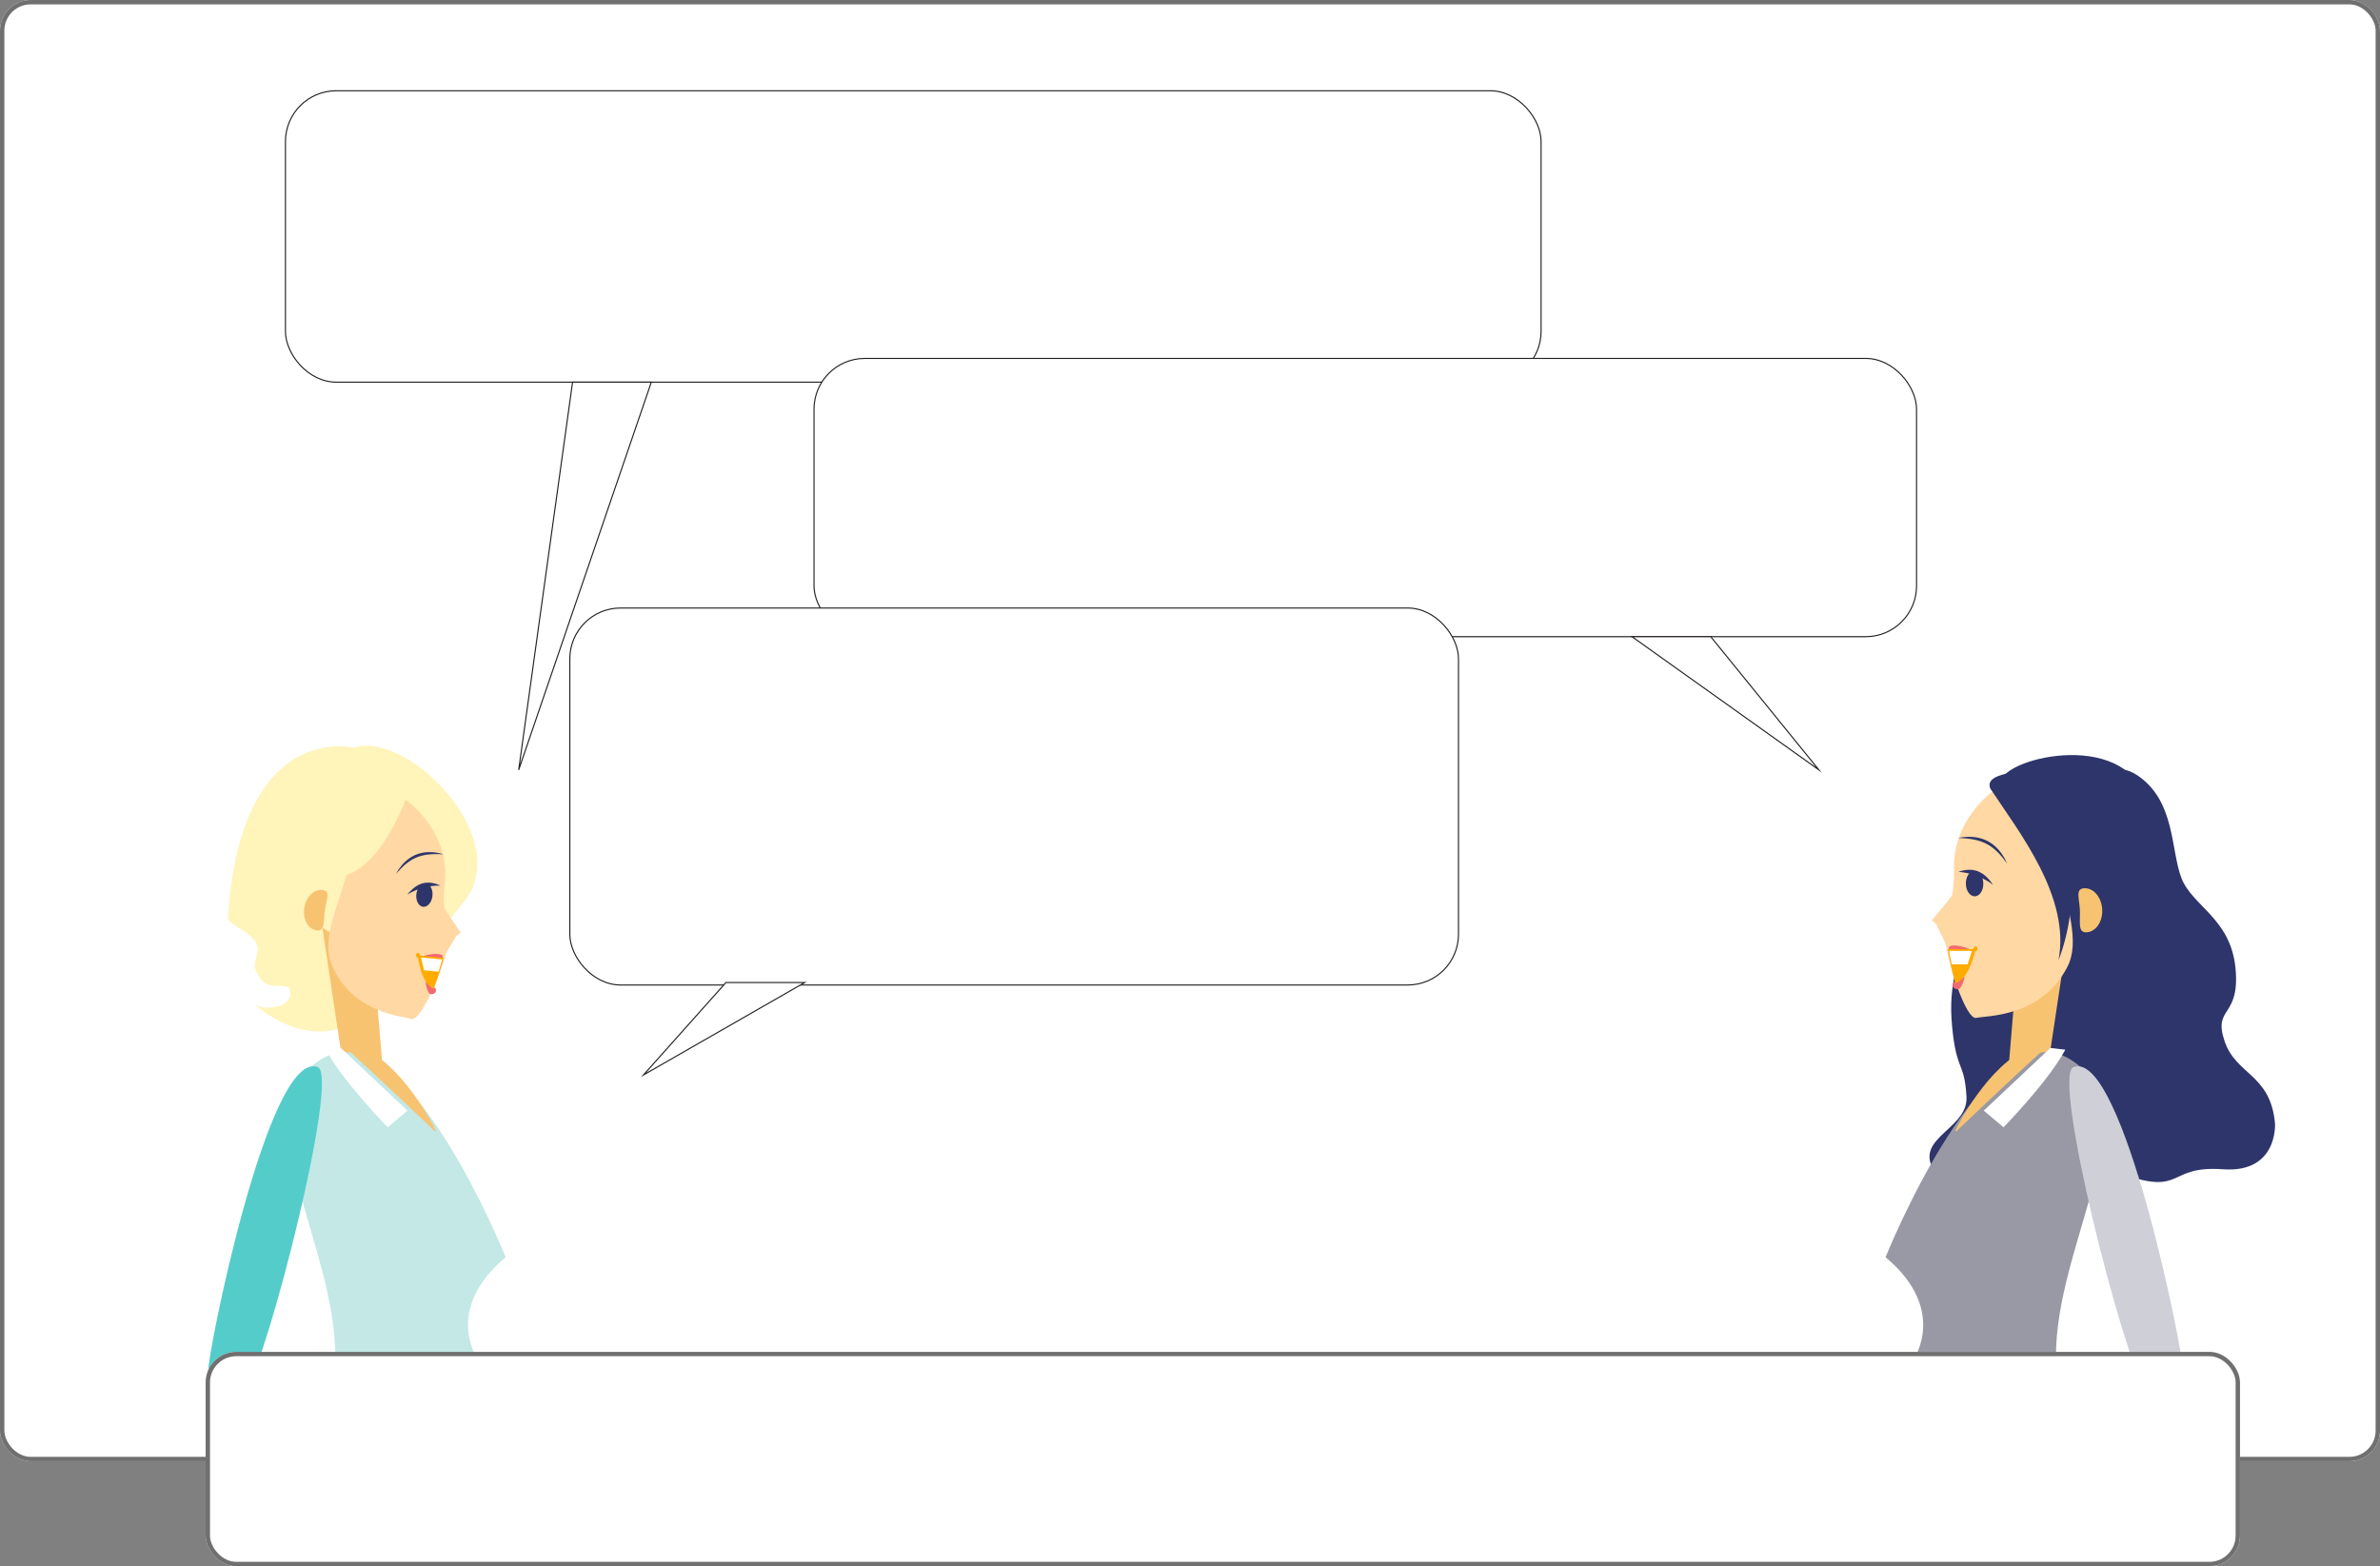 <svg xmlns="http://www.w3.org/2000/svg" width="544" height="358" viewBox="0 0 544 358">
  <rect x="0" y="0" width="544" height="358" fill="#808080" stroke="none"/>
  <g id="Group_17415" data-name="Group 17415" transform="translate(-30 -2403)">
    <g id="Group_17414" data-name="Group 17414">
      <g id="Rectangle_5945" data-name="Rectangle 5945" transform="translate(30 2403)" fill="#fff" stroke="#707070" stroke-width="1">
        <rect width="544" height="334" rx="7" stroke="none"/>
        <rect x="0.5" y="0.5" width="543" height="333" rx="6.5" fill="none"/>
      </g>
      <g id="Group_17255" data-name="Group 17255" transform="translate(63.363 2375.028)">
        <g id="Group_17249" data-name="Group 17249" transform="translate(0)">
          <g id="Group_16969" data-name="Group 16969" transform="translate(31.882 33.719)">
            <g id="Group_16968" data-name="Group 16968">
              <g id="Group_16967" data-name="Group 16967">
                <rect id="Rectangle_5799" data-name="Rectangle 5799" width="287" height="66.603" rx="11.604" transform="translate(0 15)" fill="#fff" stroke="#231f20" stroke-miterlimit="10" stroke-width="0.25"/>
                <path id="Path_4067" data-name="Path 4067" d="M554.2,3857.343l-12.312,88.625,30.31-88.625Z" transform="translate(-488.574 -3775.736)" fill="#fff" stroke="#231f20" stroke-miterlimit="10" stroke-width="0.25"/>
              </g>
            </g>
          </g>
          <g id="Group_16966" data-name="Group 16966" transform="translate(152.697 109.898)">
            <g id="Group_16965" data-name="Group 16965">
              <g id="Group_16964" data-name="Group 16964">
                <rect id="Rectangle_5798" data-name="Rectangle 5798" width="252.008" height="63.603" rx="11.604" fill="#fff" stroke="#231f20" stroke-miterlimit="10" stroke-width="0.25"/>
                <path id="Path_4066" data-name="Path 4066" d="M1393.95,4092.2l42.712,30.446-24.714-30.446Z" transform="translate(-1206.979 -4028.595)" fill="#fff" stroke="#231f20" stroke-miterlimit="10" stroke-width="0.25"/>
              </g>
            </g>
          </g>
          <g id="Group_16963" data-name="Group 16963" transform="translate(96.882 166.952)">
            <g id="Group_16962" data-name="Group 16962" transform="translate(0)">
              <g id="Group_16961" data-name="Group 16961">
                <rect id="Rectangle_5797" data-name="Rectangle 5797" width="203.123" height="86.167" rx="11.604" fill="#fff" stroke="#231f20" stroke-miterlimit="10" stroke-width="0.25"/>
                <path id="Path_4065" data-name="Path 4065" d="M800.824,4332.446l-18.843,21.118,36.841-21.118Z" transform="translate(-765.141 -4246.838)" fill="#fff" stroke="#231f20" stroke-miterlimit="10" stroke-width="0.25"/>
              </g>
            </g>
          </g>
          <g id="Group_16982" data-name="Group 16982" transform="translate(-5.372 198.434)">
            <path id="Path_4068" data-name="Path 4068" d="M651.765,4153.795c7.746-14.443-14.854-36.869-26.759-32.963,0,0-25.787-6.47-28.662,38.792-.126,2,7.783,3.857,6.711,8.025s-.586,3.789.937,6.222,5.925.549,6.448,2.181c1.436,4.487-6.966,5.387-8.824,2.689,0,0,16.4,16.563,30.865-1.446C633.311,4176.26,649.725,4157.6,651.765,4153.795Z" transform="translate(-572.23 -4120.382)" fill="#fff4ba"/>
            <g id="Group_16980" data-name="Group 16980" transform="translate(19.591 6.279)">
              <g id="Group_16978" data-name="Group 16978" transform="translate(18.334)">
                <g id="Group_16977" data-name="Group 16977">
                  <g id="Group_16970" data-name="Group 16970" transform="translate(0 35.299)">
                    <path id="Path_4069" data-name="Path 4069" d="M649.5,4222.759l11.721,7.363,2.1,25.345-9.417-3.406Z" transform="translate(-641.726 -4222.759)" fill="#f7c371"/>
                    <path id="Path_4070" data-name="Path 4070" d="M641.058,4362.837c.348-25.97-21.725-56.474-3.462-68.215,19.391-12.466,42.418,45.1,42.418,45.1-14.208,11.871-6.528,23.11-6.528,23.11" transform="translate(-630.352 -4264.388)" fill="#c3e8e6"/>
                    <path id="Path_4071" data-name="Path 4071" d="M651.478,4290.87l3.406-.4,15.226,14.325L665.6,4308.6S655.384,4298.183,651.478,4290.87Z" transform="translate(-642.898 -4262.971)" fill="#fff"/>
                    <path id="Path_4072" data-name="Path 4072" d="M682.087,4308.649c.074-.052.14-.1.213-.155-4.019-8.018-12.8-20.3-21.281-19.507C668.738,4295.875,682.087,4308.649,682.087,4308.649Z" transform="translate(-648.565 -4262.069)" fill="#f7c371"/>
                  </g>
                  <g id="Group_16976" data-name="Group 16976" transform="translate(3.566)">
                    <g id="Group_16975" data-name="Group 16975">
                      <g id="Group_16974" data-name="Group 16974">
                        <g id="Group_16973" data-name="Group 16973">
                          <g id="Group_16972" data-name="Group 16972">
                            <g id="Group_16971" data-name="Group 16971" transform="translate(0 4.001)">
                              <path id="Path_4073" data-name="Path 4073" d="M671.928,4197.9c2.105.2,6.882-10.335,8.78-18.574.625-2.717-2.306-3.315-1.25-12.684.621-5.5-1.216-13.363-9.935-19.691-8.231-5.975-10.465,11.064-11.578,14.944-3.171,11.055-6.7,17.855-4.32,23.567C658.274,4196.619,669.7,4197.147,671.928,4197.9Z" transform="translate(-647.277 -4145.694)" fill="#ffd8a3"/>
                              <path id="Path_4074" data-name="Path 4074" d="M702.2,4237.458a.487.487,0,0,1,.487-.486.513.513,0,0,1,.369.6c-.034.3-.252.517-.489.485A.51.51,0,0,1,702.2,4237.458Z" transform="translate(-676.584 -4199.899)" fill="#ffab00"/>
                              <path id="Path_4075" data-name="Path 4075" d="M702.341,4200.247c.187-1.476,1.161-2.553,2.172-2.407s1.683,1.46,1.494,2.935-1.161,2.553-2.172,2.407S702.153,4201.722,702.341,4200.247Z" transform="translate(-676.652 -4176.654)" fill="#2d356b"/>
                              <path id="Path_4076" data-name="Path 4076" d="M697.237,4200.157c1.615-1.916,3.837-3.77,7.585-2.055A14.218,14.218,0,0,0,697.237,4200.157Z" transform="translate(-673.64 -4176.415)" fill="#2d356b"/>
                              <path id="Path_4077" data-name="Path 4077" d="M707.66,4253.342c.095-.337,1.038.977,1.535,1.067,1.406.251.834,2.022-.556,1.625C708.1,4255.88,707.561,4253.7,707.66,4253.342Z" transform="translate(-679.823 -4209.59)" fill="#f36973"/>
                              <path id="Path_4078" data-name="Path 4078" d="M705.9,4238.351c-.924-.471,5.73-1.735,4.352.353C709.785,4239.094,706.377,4238.592,705.9,4238.351Z" transform="translate(-678.734 -4200.239)" fill="#f36973"/>
                              <path id="Path_4079" data-name="Path 4079" d="M701.788,4180.751c-2.354-.706-7.536-1.615-10.905,4.461C694.042,4181.633,696.349,4180.4,701.788,4180.751Z" transform="translate(-669.866 -4166.212)" fill="#2d356b"/>
                              <path id="Path_4080" data-name="Path 4080" d="M718.44,4217.5l-3.35.694.655-8.333,4.306,6.375Z" transform="translate(-684.242 -4183.801)" fill="#ffd8a3"/>
                              <path id="Path_4081" data-name="Path 4081" d="M717.167,4232.453l3.011-4.918-2.438-.314Z" transform="translate(-685.476 -4194.11)" fill="#ffd8a3"/>
                              <path id="Path_4082" data-name="Path 4082" d="M706.83,4246.021a61.787,61.787,0,0,0,2.278-7.075l-5.884-.546S703.813,4244.739,706.83,4246.021Z" transform="translate(-677.195 -4200.75)" fill="#ffab00"/>
                              <path id="Path_4083" data-name="Path 4083" d="M705.69,4242.475l3.351.312q.418-1.335.8-2.791l-4.81-.446Z" transform="translate(-678.27 -4201.432)" fill="#fff"/>
                              <path id="Path_4084" data-name="Path 4084" d="M643.907,4206.147c.371-2.555,1.416-4.366-.522-4.644s-3.817,1.57-4.188,4.127.906,4.853,2.847,5.132S643.539,4208.7,643.907,4206.147Z" transform="translate(-639.134 -4178.821)" fill="#f7c371"/>
                            </g>
                            <path id="Path_4085" data-name="Path 4085" d="M676.428,4135.857c-1.9,5.992-7.43,21.078-16.277,23.434,0,0-4.2-13.9,4.223-18.344C675,4135.328,676.428,4135.857,676.428,4135.857Z" transform="translate(-650.994 -4135.844)" fill="#fff4ba"/>
                          </g>
                        </g>
                      </g>
                    </g>
                  </g>
                </g>
              </g>
              <g id="Group_16979" data-name="Group 16979" transform="translate(0 66.983)">
                <path id="Path_4086" data-name="Path 4086" d="M610.259,4300.968c-11.345-4.378-25.508,67.019-25.038,69.566,0,0,7.035,5.982,8.841,3.529C598.736,4367.716,615.324,4302.923,610.259,4300.968Z" transform="translate(-585.209 -4300.775)" fill="#54ccca"/>
                <path id="Path_4087" data-name="Path 4087" d="M629.991,4474.234c5.372-7.533-37.429-15.9-39.4-16.022,0,0-5.505,3.9-4.272,5.849C591.695,4472.579,627.592,4477.6,629.991,4474.234Z" transform="translate(-585.761 -4394.272)" fill="#54ccca"/>
              </g>
            </g>
          </g>
          <g id="Group_16992" data-name="Group 16992" transform="translate(376.426 200.563)">
            <g id="Group_16990" data-name="Group 16990" transform="translate(21.198)">
              <g id="Group_16988" data-name="Group 16988">
                <g id="Group_16987" data-name="Group 16987">
                  <g id="Group_16983" data-name="Group 16983" transform="translate(10.033 3.219)">
                    <path id="Path_4088" data-name="Path 4088" d="M1485.6,4227.747c-9.326-9.543,5.883-11.181,5.429-19.3s-2.3-5.611-3.292-16.1,1.9-14.3,2.27-20.383-3.431-16.176.26-23.782,5.739-4.941,8.947-10.989,5.92.719,10.917,3.573,11.187-11.645,19.931-5.819,7.608,17.119,10.108,23.533,11.27,9.212,12.349,20.6-5.166,8.655-2.527,16.567,10.477,7.473,11.556,18.862c0,0,.766,11.416-11.924,10.5s-8.888,5.981-22.571,1.232-9.371,7.539-18.966,2.7S1493.926,4236.271,1485.6,4227.747Z" transform="translate(-1482.564 -4133.55)" fill="#2d356b"/>
                  </g>
                  <g id="Group_16984" data-name="Group 16984" transform="translate(0 39.449)">
                    <path id="Path_4089" data-name="Path 4089" d="M1540.775,4222.759l-11.721,7.363-2.1,25.345,9.417-3.406Z" transform="translate(-1498.89 -4222.759)" fill="#f7c371"/>
                    <path id="Path_4090" data-name="Path 4090" d="M1496.815,4362.837c-.348-25.97,21.725-56.474,3.462-68.215-19.391-12.466-42.418,45.1-42.418,45.1,14.208,11.871,6.528,23.11,6.528,23.11" transform="translate(-1457.859 -4264.388)" fill="#9999a5"/>
                    <path id="Path_4091" data-name="Path 4091" d="M1531.769,4290.87l-3.406-.4-15.227,14.325,4.508,3.807S1527.862,4298.183,1531.769,4290.87Z" transform="translate(-1490.687 -4262.971)" fill="#fff"/>
                    <path id="Path_4092" data-name="Path 4092" d="M1497.287,4308.649c-.073-.052-.14-.1-.213-.155,4.019-8.018,12.8-20.3,21.281-19.507C1510.636,4295.875,1497.287,4308.649,1497.287,4308.649Z" transform="translate(-1481.148 -4262.069)" fill="#f7c371"/>
                  </g>
                  <g id="Group_16986" data-name="Group 16986" transform="translate(10.601)">
                    <g id="Group_16985" data-name="Group 16985">
                      <path id="Path_4093" data-name="Path 4093" d="M1519.71,4178.568c6.25-1.715,18.834-3.717,24.9-13.154,7.882-12.27,5.88-19.859,3.252-29.093-5.008-17.6-35.032-9.359-33.155-4.174C1517.2,4139.034,1497.059,4184.786,1519.71,4178.568Z" transform="translate(-1498.729 -4125.624)" fill="#2d356b"/>
                      <path id="Path_4094" data-name="Path 4094" d="M1497.471,4192.472c-2.279,0-6.355-11.775-7.571-20.806-.4-2.978,2.805-3.328,2.6-13.486-.118-5.963,2.636-14.219,12.622-20.14,9.428-5.592,10.127,12.914,10.935,17.189,2.3,12.179,5.411,19.827,2.288,25.719C1512.251,4192.456,1499.933,4191.884,1497.471,4192.472Z" transform="translate(-1487.468 -4132.377)" fill="#ffd8a3"/>
                      <path id="Path_4095" data-name="Path 4095" d="M1508.281,4233.819a.524.524,0,0,0-.474-.57.552.552,0,0,0-.456.6.526.526,0,0,0,.477.569A.55.55,0,0,0,1508.281,4233.819Z" transform="translate(-1497.853 -4189.54)" fill="#ffab00"/>
                      <path id="Path_4096" data-name="Path 4096" d="M1507.037,4193.637c-.054-1.6-.992-2.854-2.091-2.8s-1.951,1.4-1.9,3,.991,2.854,2.091,2.8S1507.092,4195.239,1507.037,4193.637Z" transform="translate(-1495.297 -4164.352)" fill="#2d356b"/>
                      <path id="Path_4097" data-name="Path 4097" d="M1506.759,4193.62c-1.542-2.217-3.742-4.427-7.934-2.96A15.316,15.316,0,0,1,1506.759,4193.62Z" transform="translate(-1492.789 -4163.965)" fill="#2d356b"/>
                      <path id="Path_4098" data-name="Path 4098" d="M1498.289,4250.375c-.068-.372-1.212.945-1.754.992-1.534.131-1.1,2.087.434,1.8C1497.567,4253.054,1498.36,4250.769,1498.289,4250.375Z" transform="translate(-1490.862 -4199.671)" fill="#f36973"/>
                      <path id="Path_4099" data-name="Path 4099" d="M1498.292,4233.989c1.039-.414-5.975-2.434-4.7-.055C1494.052,4234.4,1497.759,4234.2,1498.292,4233.989Z" transform="translate(-1489.587 -4189.27)" fill="#f36973"/>
                      <path id="Path_4100" data-name="Path 4100" d="M1498.623,4171.892c2.6-.522,8.248-.981,11.258,5.874C1506.848,4173.611,1504.495,4172.058,1498.623,4171.892Z" transform="translate(-1492.669 -4152.942)" fill="#2d356b"/>
                      <path id="Path_4101" data-name="Path 4101" d="M1485.565,4210.754l3.526,1.079.127-9.007-5.256,6.411Z" transform="translate(-1483.963 -4171.473)" fill="#ffd8a3"/>
                      <path id="Path_4102" data-name="Path 4102" d="M1489.385,4226.938l-2.741-5.577,2.647-.094Z" transform="translate(-1485.555 -4182.424)" fill="#ffd8a3"/>
                      <path id="Path_4103" data-name="Path 4103" d="M1494.584,4242.612a66.474,66.474,0,0,1-1.74-7.818h6.369S1497.948,4241.537,1494.584,4242.612Z" transform="translate(-1489.237 -4190.457)" fill="#ffab00"/>
                      <path id="Path_4104" data-name="Path 4104" d="M1497.86,4238.921h-3.627q-.315-1.474-.582-3.075h5.205Z" transform="translate(-1489.716 -4191.082)" fill="#fff"/>
                      <path id="Path_4105" data-name="Path 4105" d="M1566.732,4205.512c-.144-2.778-1.084-4.826,1.023-4.93s3.939,2.064,4.082,4.845-1.455,5.118-3.566,5.224S1566.872,4208.293,1566.732,4205.512Z" transform="translate(-1532.92 -4170.137)" fill="#f7c371"/>
                    </g>
                    <path id="Path_4106" data-name="Path 4106" d="M1516.538,4137.237c6.689,10.109,18.41,24.887,15.59,39.289,5.929-15.334,3.284-35.788-6.889-44.209C1524.168,4133.856,1515.061,4133.391,1516.538,4137.237Z" transform="translate(-1503.212 -4129.599)" fill="#2d356b"/>
                  </g>
                </g>
              </g>
              <g id="Group_16989" data-name="Group 16989" transform="translate(23.3 71.133)">
                <path id="Path_4107" data-name="Path 4107" d="M1562.212,4300.968c11.345-4.378,25.508,67.019,25.038,69.566,0,0-7.034,5.982-8.841,3.529C1573.735,4367.716,1557.146,4302.923,1562.212,4300.968Z" transform="translate(-1542.566 -4300.775)" fill="#cecfd7"/>
                <path id="Path_4108" data-name="Path 4108" d="M1515.7,4474.234c-5.372-7.533,37.429-15.9,39.4-16.022,0,0,5.505,3.9,4.272,5.849C1553.992,4472.579,1518.094,4477.6,1515.7,4474.234Z" transform="translate(-1515.229 -4394.272)" fill="#cecfd7"/>
              </g>
            </g>
          </g>
        </g>
      </g>
    </g>
    <g id="Group_17406" data-name="Group 17406" transform="translate(0 5)">
      <g id="Rectangle_5946" data-name="Rectangle 5946" transform="translate(77 2707)" fill="#fff" stroke="#707070" stroke-width="1">
        <rect width="465" height="49" rx="7" stroke="none"/>
        <rect x="0.5" y="0.5" width="464" height="48" rx="6.5" fill="none"/>
      </g>
    </g>
  </g>
</svg>
